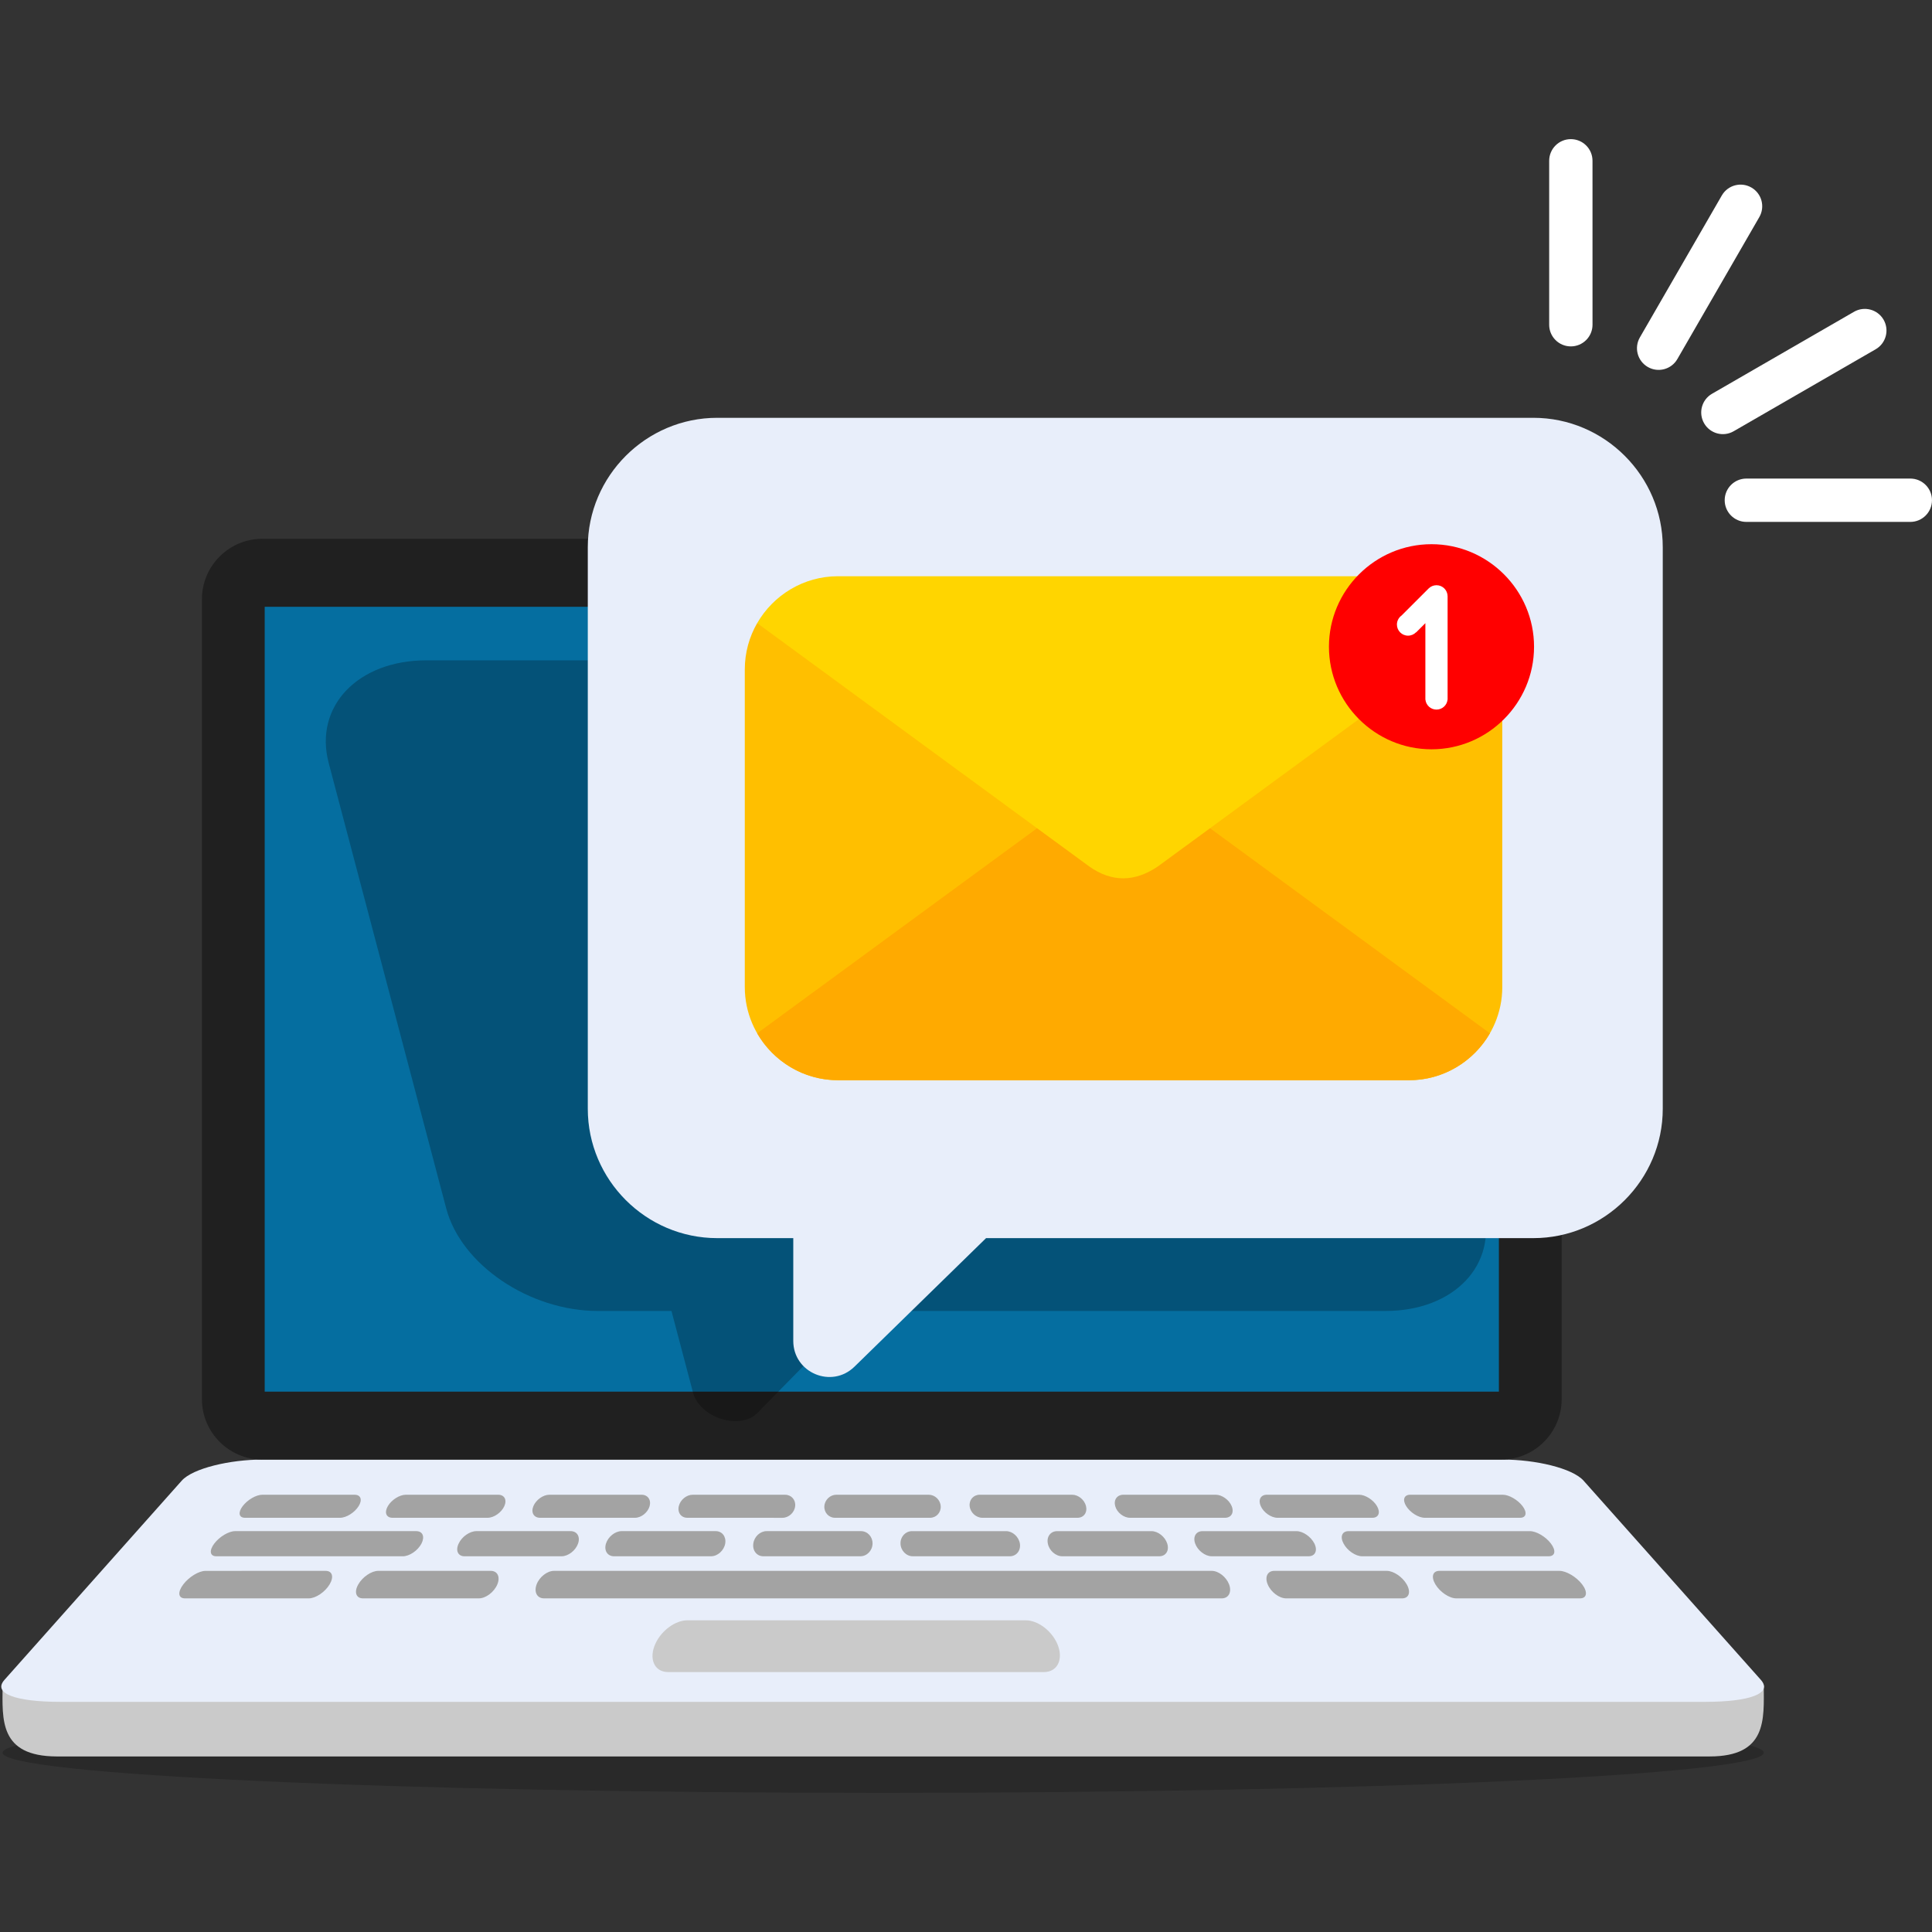 <svg width="109" height="109" viewBox="0 0 109 109" fill="none" xmlns="http://www.w3.org/2000/svg">
<rect x="0" y="0" width="109" height="109" fill="#333333" stroke="none"/>
<path opacity="0.2" fill-rule="evenodd" clip-rule="evenodd" d="M49.827 96.616C77.266 96.616 99.508 97.631 99.508 98.883C99.508 100.135 77.265 101.15 49.827 101.15C22.388 101.15 0.145 100.134 0.145 98.883C0.145 97.631 22.387 96.616 49.827 96.616Z" fill="black"/>
<path fill-rule="evenodd" clip-rule="evenodd" d="M82.713 84.245H16.94C15.634 84.245 13.779 84.315 12.904 85.105L0.146 95.096C0.137 97.008 -0.061 99.084 3.201 99.096H96.452C99.708 99.096 99.516 97.001 99.508 95.096L86.749 85.105C85.87 84.31 83.997 84.245 82.713 84.245Z" fill="#CACACA"/>
<path fill-rule="evenodd" clip-rule="evenodd" d="M84.801 82.347H21.371H14.794C12.992 82.347 10.877 82.835 10.252 83.538C6.5 87.754 3.995 90.567 0.253 94.773C-0.435 95.545 0.894 96.015 3.397 96.015H78.224H96.198C98.702 96.015 100.031 95.545 99.343 94.773C95.6 90.567 93.095 87.754 89.344 83.539C88.709 82.824 86.604 82.347 84.801 82.347Z" fill="#E8EEFA"/>
<path fill-rule="evenodd" clip-rule="evenodd" d="M84.705 30.398H14.794C12.923 30.398 11.393 31.929 11.393 33.8V78.945C11.393 80.816 12.924 82.346 14.794 82.346H84.705C86.576 82.346 88.106 80.816 88.106 78.945V33.8C88.106 31.928 86.576 30.398 84.705 30.398Z" fill="#202020"/>
<path d="M84.565 34.234H14.934V78.513H84.565V34.234Z" fill="#056EA0"/>
<path fill-rule="evenodd" clip-rule="evenodd" d="M23.478 86.384C23.85 86.384 23.977 86.695 23.781 87.083C23.574 87.478 23.106 87.803 22.723 87.803C19.219 87.803 15.714 87.803 12.21 87.803C11.836 87.803 11.791 87.478 12.091 87.082C12.385 86.695 12.903 86.384 13.268 86.384C16.673 86.384 20.072 86.384 23.478 86.384ZM55.426 85.631C55.067 85.631 54.743 85.333 54.706 84.972C54.669 84.616 54.925 84.33 55.273 84.33C57.012 84.33 58.75 84.33 60.489 84.33C60.838 84.33 61.185 84.616 61.271 84.972C61.358 85.334 61.145 85.631 60.786 85.631C58.999 85.631 57.213 85.631 55.426 85.631ZM47.115 85.631C46.756 85.631 46.484 85.333 46.509 84.972C46.533 84.616 46.838 84.33 47.187 84.33C48.918 84.33 50.656 84.33 52.395 84.33C52.744 84.33 53.049 84.616 53.073 84.972C53.098 85.334 52.826 85.631 52.467 85.631C50.681 85.631 48.895 85.631 47.115 85.631ZM38.783 85.631C38.424 85.631 38.211 85.334 38.297 84.972C38.383 84.616 38.73 84.331 39.079 84.331C40.817 84.331 42.556 84.331 44.294 84.331C44.644 84.331 44.9 84.617 44.862 84.973C44.825 85.335 44.501 85.632 44.142 85.632C42.356 85.631 40.569 85.631 38.783 85.631ZM30.472 85.631C30.114 85.631 29.944 85.333 30.093 84.972C30.241 84.616 30.644 84.331 30.992 84.331C32.723 84.331 34.462 84.331 36.2 84.331C36.542 84.331 36.749 84.616 36.651 84.972C36.551 85.334 36.176 85.631 35.825 85.631C34.038 85.631 32.251 85.631 30.472 85.631ZM22.147 85.631C21.788 85.631 21.67 85.333 21.882 84.972C22.09 84.616 22.543 84.331 22.892 84.331C24.623 84.331 26.361 84.331 28.108 84.331C28.457 84.331 28.614 84.616 28.454 84.972C28.293 85.334 27.866 85.631 27.508 85.631C25.713 85.631 23.926 85.631 22.147 85.631ZM13.829 85.631C13.47 85.631 13.418 85.333 13.692 84.972C13.962 84.616 14.449 84.331 14.798 84.331C16.536 84.331 18.275 84.331 20.006 84.331C20.355 84.331 20.456 84.616 20.235 84.972C20.01 85.334 19.54 85.631 19.18 85.631C17.402 85.631 15.616 85.631 13.829 85.631ZM80.387 85.631C80.029 85.631 79.558 85.334 79.334 84.972C79.113 84.615 79.213 84.33 79.563 84.33C81.308 84.33 83.046 84.33 84.785 84.33C85.134 84.33 85.629 84.617 85.899 84.972C86.173 85.334 86.113 85.631 85.755 85.631C83.967 85.632 82.181 85.632 80.387 85.631ZM72.076 85.631C71.718 85.631 71.291 85.334 71.129 84.972C70.97 84.615 71.126 84.33 71.475 84.33C73.199 84.33 74.938 84.33 76.677 84.33C77.026 84.33 77.478 84.616 77.687 84.972C77.898 85.334 77.78 85.631 77.422 85.631C75.635 85.631 73.848 85.631 72.076 85.631ZM63.758 85.631C63.392 85.631 63.017 85.334 62.918 84.972C62.819 84.616 63.026 84.33 63.382 84.33C65.113 84.33 66.851 84.33 68.59 84.33C68.939 84.33 69.343 84.616 69.489 84.972C69.639 85.334 69.469 85.631 69.111 85.631C67.324 85.631 65.537 85.631 63.758 85.631ZM26.212 87.803C25.837 87.803 25.687 87.478 25.878 87.083C26.057 86.695 26.504 86.384 26.876 86.384C28.646 86.384 30.416 86.384 32.193 86.384C32.558 86.384 32.748 86.695 32.614 87.083C32.477 87.478 32.058 87.802 31.683 87.802C29.855 87.802 28.033 87.803 26.212 87.803ZM34.644 87.802C34.269 87.802 34.065 87.477 34.189 87.083C34.311 86.695 34.706 86.384 35.07 86.384C36.832 86.384 38.602 86.384 40.379 86.384C40.744 86.384 40.978 86.695 40.916 87.083C40.845 87.478 40.489 87.802 40.114 87.802C38.286 87.802 36.465 87.802 34.644 87.802ZM43.068 87.802C42.694 87.802 42.443 87.477 42.501 87.083C42.551 86.695 42.887 86.384 43.251 86.384C45.02 86.384 46.798 86.384 48.575 86.384C48.94 86.384 49.233 86.695 49.228 87.083C49.223 87.478 48.913 87.802 48.539 87.802C46.711 87.802 44.889 87.802 43.068 87.802ZM51.5 87.802C51.125 87.802 50.813 87.477 50.805 87.083C50.797 86.695 51.088 86.385 51.453 86.385C53.222 86.385 54.985 86.385 56.762 86.385C57.127 86.385 57.472 86.695 57.54 87.083C57.602 87.478 57.346 87.802 56.971 87.802C55.142 87.802 53.321 87.802 51.5 87.802ZM59.932 87.802C59.557 87.802 59.19 87.477 59.117 87.083C59.036 86.695 59.276 86.385 59.641 86.385C61.41 86.385 63.18 86.385 64.965 86.385C65.33 86.385 65.727 86.695 65.852 87.083C65.98 87.478 65.778 87.802 65.403 87.802C63.574 87.802 61.753 87.802 59.932 87.802ZM68.365 87.802C67.99 87.802 67.569 87.477 67.428 87.083C67.291 86.695 67.478 86.385 67.843 86.385C69.613 86.385 71.382 86.385 73.145 86.385C73.51 86.385 73.959 86.695 74.156 87.083C74.35 87.478 74.203 87.802 73.827 87.802C72.006 87.802 70.185 87.802 68.365 87.802ZM76.85 87.802C76.475 87.802 76.006 87.477 75.8 87.083C75.59 86.695 75.718 86.385 76.082 86.385C79.489 86.385 82.901 86.385 86.315 86.385C86.68 86.385 87.206 86.695 87.499 87.083C87.799 87.478 87.746 87.802 87.371 87.802C83.858 87.802 80.354 87.802 76.85 87.802ZM10.44 90.177C10.047 90.177 10.012 89.822 10.339 89.391C10.662 88.966 11.215 88.626 11.596 88.626C13.851 88.626 16.106 88.626 18.369 88.625C18.751 88.625 18.85 88.964 18.595 89.39C18.336 89.822 17.811 90.177 17.418 90.177C15.086 90.177 12.763 90.177 10.44 90.177ZM20.478 90.177C20.086 90.177 19.967 89.822 20.213 89.39C20.455 88.965 20.959 88.625 21.34 88.625C23.455 88.625 25.571 88.625 27.686 88.625C28.067 88.625 28.236 88.964 28.058 89.39C27.877 89.822 27.409 90.177 27.016 90.177C24.837 90.177 22.657 90.177 20.478 90.177ZM87.983 88.625C88.364 88.625 88.941 88.965 89.263 89.389C89.591 89.822 89.532 90.177 89.14 90.177C86.808 90.177 84.485 90.177 82.161 90.177C81.769 90.177 81.243 89.822 80.983 89.389C80.728 88.964 80.828 88.625 81.209 88.625C83.465 88.625 85.72 88.625 87.983 88.625ZM78.239 88.625C78.62 88.625 79.125 88.965 79.366 89.389C79.612 89.822 79.493 90.177 79.101 90.177C76.922 90.177 74.743 90.177 72.563 90.177C72.171 90.177 71.701 89.822 71.521 89.389C71.344 88.964 71.512 88.625 71.894 88.625C74.009 88.625 76.124 88.625 78.239 88.625ZM68.364 88.625C68.744 88.625 69.183 88.965 69.343 89.389C69.505 89.822 69.319 90.177 68.926 90.177C62.548 90.177 56.17 90.177 49.801 90.177C43.432 90.177 37.062 90.177 30.693 90.177C30.3 90.177 30.113 89.822 30.275 89.39C30.434 88.965 30.873 88.625 31.254 88.625C37.436 88.625 43.618 88.625 49.8 88.625C55.984 88.625 62.173 88.625 68.364 88.625Z" fill="#A3A3A3"/>
<path fill-rule="evenodd" clip-rule="evenodd" d="M37.699 94.336C37.298 94.336 37.018 94.141 36.89 93.836C36.766 93.541 36.788 93.148 36.976 92.736C37.152 92.35 37.444 92.015 37.77 91.781C38.087 91.554 38.445 91.415 38.775 91.415C43.463 91.415 53.186 91.415 57.875 91.415C58.203 91.415 58.557 91.553 58.87 91.781C59.192 92.015 59.478 92.35 59.648 92.736C59.828 93.148 59.841 93.541 59.712 93.836C59.578 94.141 59.292 94.336 58.892 94.336C53.506 94.336 43.085 94.336 37.699 94.336Z" fill="#CACACA"/>
<path opacity="0.25" fill-rule="evenodd" clip-rule="evenodd" d="M68.476 37.254H24.058C20.186 37.254 17.704 39.86 18.544 43.044L25.174 68.174C26.015 71.359 29.871 73.964 33.744 73.964H37.884L39.098 78.564C39.474 79.991 41.754 80.714 42.732 79.716L48.376 73.963H78.161C82.034 73.963 84.515 71.357 83.675 68.173L77.045 43.043C76.205 39.859 72.349 37.254 68.476 37.254Z" fill="black"/>
<path fill-rule="evenodd" clip-rule="evenodd" d="M86.51 23.572H40.462C36.448 23.572 33.162 26.857 33.162 30.872V62.553C33.162 66.568 36.447 69.853 40.462 69.853H44.755V75.652C44.755 77.451 46.92 78.363 48.207 77.106L55.632 69.853H86.51C90.525 69.853 93.81 66.569 93.81 62.553V30.872C93.81 26.858 90.525 23.572 86.51 23.572Z" fill="#E8EEFA"/>
<path fill-rule="evenodd" clip-rule="evenodd" d="M47.276 60.944C58.017 60.944 68.758 60.944 79.499 60.944C82.39 60.944 84.756 58.578 84.756 55.687C84.756 49.713 84.756 43.74 84.756 37.766C84.756 36.818 84.502 35.926 84.057 35.156H42.718C42.274 35.926 42.02 36.819 42.02 37.767C42.02 43.741 42.02 49.714 42.02 55.687C42.02 58.578 44.385 60.944 47.276 60.944Z" fill="#FFBF00"/>
<path fill-rule="evenodd" clip-rule="evenodd" d="M47.277 60.943H50.178H76.598H79.499C81.442 60.943 83.148 59.875 84.058 58.298L65.324 44.57C64.033 43.698 62.744 43.657 61.453 44.57L42.719 58.298C43.629 59.875 45.334 60.943 47.277 60.943Z" fill="#FFAA00"/>
<path fill-rule="evenodd" clip-rule="evenodd" d="M47.277 32.51H50.178H76.598H79.499C81.442 32.51 83.148 33.578 84.058 35.156L65.324 48.884C64.033 49.756 62.744 49.797 61.453 48.884L42.719 35.156C43.629 33.578 45.334 32.51 47.277 32.51Z" fill="#FFD500"/>
<path fill-rule="evenodd" clip-rule="evenodd" d="M80.763 42.274C83.949 42.274 86.548 39.675 86.548 36.488C86.548 33.301 83.948 30.703 80.763 30.703C77.576 30.703 74.977 33.302 74.977 36.488C74.977 39.675 77.577 42.274 80.763 42.274Z" fill="#FF0000"/>
<path fill-rule="evenodd" clip-rule="evenodd" d="M81.671 33.639V33.643V39.407V39.472H81.668C81.635 39.788 81.368 40.034 81.044 40.034C80.719 40.034 80.452 39.788 80.42 39.472H80.417V39.407V36.782V35.158L79.894 35.68L79.888 35.674C79.775 35.791 79.615 35.863 79.439 35.863C79.093 35.863 78.812 35.582 78.812 35.236C78.812 35.027 78.915 34.841 79.073 34.727L80.603 33.198C80.716 33.086 80.873 33.017 81.045 33.017C81.388 33.016 81.668 33.294 81.671 33.639Z" fill="white"/>
<path fill-rule="evenodd" clip-rule="evenodd" d="M89.847 18.32C89.847 18.995 89.3 19.543 88.624 19.543C87.949 19.543 87.401 18.996 87.402 18.321V9.072C87.402 8.396 87.95 7.849 88.624 7.85C89.299 7.85 89.847 8.396 89.846 9.072L89.847 18.32ZM94.633 20.259L99.257 12.249C99.595 11.665 99.396 10.918 98.812 10.581C98.228 10.243 97.481 10.442 97.143 11.026L92.519 19.036C92.182 19.62 92.382 20.367 92.965 20.704C93.549 21.042 94.296 20.843 94.633 20.259ZM97.812 24.329C97.228 24.667 96.481 24.467 96.144 23.883C95.806 23.299 96.005 22.552 96.59 22.215L104.599 17.591C105.183 17.254 105.93 17.454 106.268 18.037C106.605 18.621 106.406 19.368 105.822 19.705L97.812 24.329ZM98.527 29.445C97.852 29.445 97.304 28.898 97.304 28.222C97.304 27.547 97.852 27 98.527 27H107.776C108.451 27 108.999 27.547 108.999 28.222C108.999 28.898 108.451 29.445 107.776 29.445H98.527Z" fill="white"/>
</svg>
